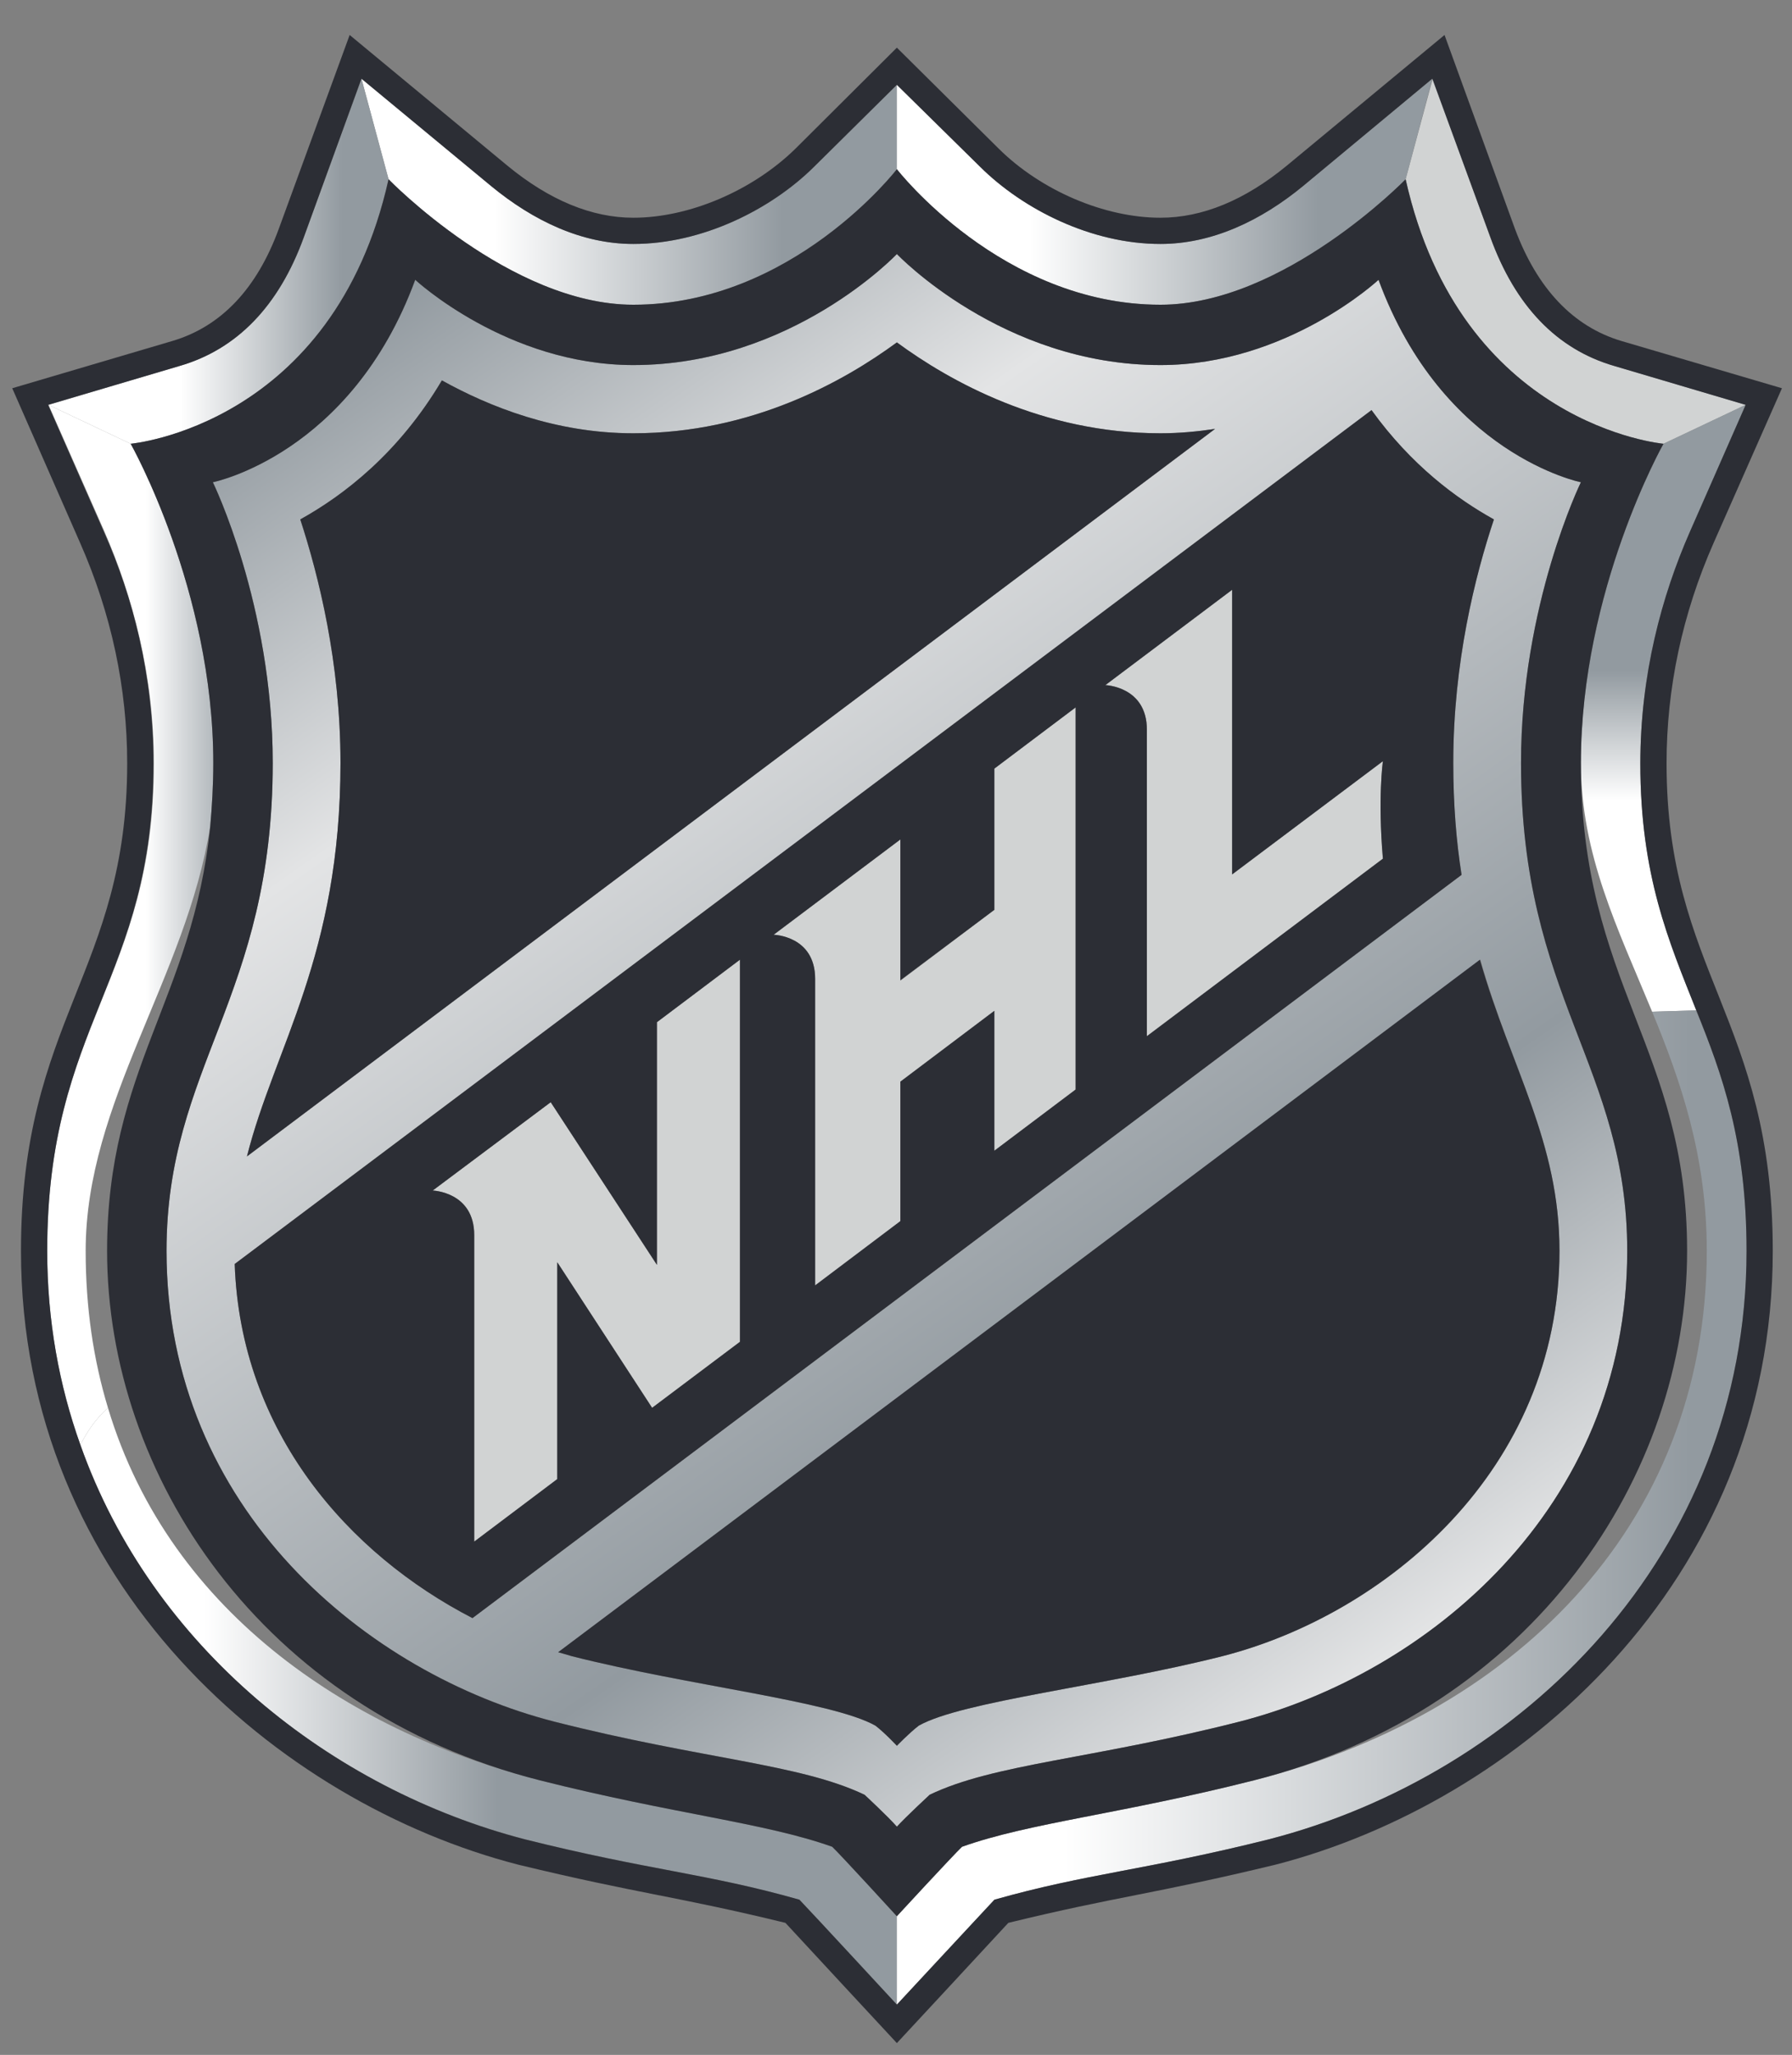 <svg xmlns="http://www.w3.org/2000/svg" viewBox="0 0 41 47" width="41" height="47">
	<rect x="0" y="0" width="41" height="47" fill="#808080" stroke="none"/>
	<defs>
		<linearGradient id="grd1" gradientUnits="userSpaceOnUse"  x1="0.713" y1="21.155" x2="5.582" y2="21.155">
			<stop offset="0" stop-color="#ffffff"  />
			<stop offset="0.112" stop-color="#ffffff"  />
			<stop offset="0.539" stop-color="#ffffff"  />
			<stop offset="1" stop-color="#929aa0"  />
		</linearGradient>
		<linearGradient id="grd2" gradientUnits="userSpaceOnUse"  x1="38.056" y1="23.14" x2="38.056" y2="9.261">
			<stop offset="0" stop-color="#ffffff"  />
			<stop offset="0.348" stop-color="#ffffff"  />
			<stop offset="0.562" stop-color="#929aa0"  />
			<stop offset="1" stop-color="#929aa0"  />
		</linearGradient>
		<linearGradient id="grd3" gradientUnits="userSpaceOnUse"  x1="1.837" y1="39.027" x2="20.523" y2="39.027">
			<stop offset="0" stop-color="#ffffff"  />
			<stop offset="0.152" stop-color="#ffffff"  />
			<stop offset="0.511" stop-color="#929aa0"  />
			<stop offset="1" stop-color="#929aa0"  />
		</linearGradient>
		<linearGradient id="grd4" gradientUnits="userSpaceOnUse"  x1="30.887" y1="38.597" x2="8.733" y2="6.946">
			<stop offset="0" stop-color="#e3e4e5"  />
			<stop offset="0.253" stop-color="#929aa0"  />
			<stop offset="0.753" stop-color="#e3e4e5"  />
			<stop offset="1" stop-color="#929aa0"  />
		</linearGradient>
		<linearGradient id="grd5" gradientUnits="userSpaceOnUse"  x1="8.272" y1="4.384" x2="20.523" y2="4.384">
			<stop offset="0" stop-color="#ffffff"  />
			<stop offset="0.247" stop-color="#ffffff"  />
			<stop offset="0.787" stop-color="#929aa0"  />
			<stop offset="1" stop-color="#929aa0"  />
		</linearGradient>
		<linearGradient id="grd6" gradientUnits="userSpaceOnUse"  x1="20.523" y1="34.479" x2="39.963" y2="34.479">
			<stop offset="0" stop-color="#ffffff"  />
			<stop offset="0.197" stop-color="#ffffff"  />
			<stop offset="0.933" stop-color="#929aa0"  />
			<stop offset="1" stop-color="#929aa0"  />
		</linearGradient>
		<linearGradient id="grd7" gradientUnits="userSpaceOnUse"  x1="20.523" y1="4.384" x2="32.775" y2="4.384">
			<stop offset="0" stop-color="#ffffff"  />
			<stop offset="0.247" stop-color="#ffffff"  />
			<stop offset="0.787" stop-color="#929aa0"  />
			<stop offset="1" stop-color="#929aa0"  />
		</linearGradient>
		<linearGradient id="grd8" gradientUnits="userSpaceOnUse"  x1="1.104" y1="5.974" x2="8.888" y2="5.974">
			<stop offset="0" stop-color="#ffffff"  />
			<stop offset="0.388" stop-color="#ffffff"  />
			<stop offset="0.865" stop-color="#929aa0"  />
			<stop offset="1" stop-color="#929aa0"  />
		</linearGradient>
	</defs>
	<style>
		tspan { white-space:pre }
		.shp0 { fill: #d1d3d3 } 
		.shp1 { fill: url(#grd1) } 
		.shp2 { fill: url(#grd2) } 
		.shp3 { fill: url(#grd3) } 
		.shp4 { fill: url(#grd4) } 
		.shp5 { fill: url(#grd5) } 
		.shp6 { fill: url(#grd6) } 
		.shp7 { fill: url(#grd7) } 
		.shp8 { fill: url(#grd8) } 
		.shp9 { fill: #2c2e35 } 
	</style>
	<path id="Path 27 copy" class="shp0" d="M36.94 8.37C35.63 7.99 34.67 7 34.1 5.43L32.78 1.8L32.16 4.1C33.42 9.74 38.06 10.15 38.06 10.15L39.94 9.26M15.03 28.93L12.6 25.21L9.9 27.23C9.9 27.23 10.85 27.26 10.85 28.25L10.85 35.26L12.75 33.83L12.75 28.87L14.92 32.2L16.93 30.69L16.93 21.95L15.03 23.38M22.75 20.81L20.6 22.43L20.6 19.2L17.7 21.38C17.7 21.38 18.65 21.4 18.65 22.39L18.65 29.4L20.6 27.93L20.6 24.74L22.75 23.12L22.75 26.32L24.61 24.92L24.61 16.18L22.75 17.58M28.19 20L28.19 13.49L25.29 15.67C25.29 15.67 26.24 15.7 26.24 16.69L26.24 23.7L31.64 19.64C31.52 18.24 31.64 17.41 31.64 17.41" />
	<path id="Path 27 copy 2" class="shp1" d="M2.39 12.16C3.03 13.63 3.52 15.43 3.52 17.46C3.52 22.42 1.08 23.4 1.08 28.61C1.08 30.2 1.35 31.68 1.84 33.05C1.99 32.74 2.21 32.43 2.47 32.2C2.14 31.11 1.96 29.92 1.96 28.61C1.96 25.2 4.26 22.36 4.81 18.9C4.85 18.45 4.88 17.97 4.88 17.45C4.88 13.49 2.99 10.15 2.99 10.15L1.11 9.26L2.39 12.16Z" />
	<path id="Path 28 copy" class="shp2" d="M38.06 10.15C38.06 10.15 36.17 13.49 36.17 17.45C36.17 19.55 37.02 21.25 37.8 23.14L38.81 23.11C38.19 21.53 37.53 20.03 37.53 17.46C37.53 15.43 38.02 13.63 38.67 12.16L39.94 9.26L38.06 10.15Z" />
	<path id="Path 29 copy" class="shp3" d="M1.84 33.05C3.48 37.68 7.58 40.92 12.02 42.07C14.85 42.78 16.18 42.85 18.29 43.45C18.57 43.74 20.52 45.85 20.52 45.85L20.52 43.82C20.52 43.82 19.24 42.43 19.04 42.24C17.5 41.69 15.4 41.49 12.36 40.72C8.2 39.67 3.91 37 2.47 32.2C2.21 32.43 1.99 32.74 1.84 33.05Z" />
	<path id="Path 30 copy" fill-rule="evenodd" class="shp4" d="M20.52 5.81C20.52 5.81 22.93 8.35 26.55 8.35C29.45 8.35 31.54 6.4 31.54 6.4C33.02 10.4 36.17 11.03 36.17 11.03C36.17 11.03 34.8 13.83 34.8 17.45C34.8 22.83 37.23 24.38 37.23 28.61C37.23 34.53 32.62 38.29 28.35 39.38C24.97 40.24 22.75 40.34 21.27 41.05C21.27 41.05 20.73 41.55 20.52 41.78C20.32 41.55 19.78 41.05 19.78 41.05C18.29 40.34 16.08 40.24 12.7 39.38C8.42 38.29 3.81 34.53 3.81 28.61C3.81 24.38 6.24 22.83 6.24 17.45C6.24 13.83 4.87 11.03 4.87 11.03C4.87 11.03 8.03 10.4 9.5 6.4C9.5 6.4 11.6 8.35 14.49 8.35C18.12 8.35 20.52 5.81 20.52 5.81ZM14.49 9.91C12.71 9.91 11.19 9.3 10.11 8.7C9.12 10.37 7.86 11.33 6.87 11.88C7.29 13.17 7.79 15.15 7.79 17.45C7.79 21.87 6.28 23.95 5.65 26.45L27.8 9.81C27.4 9.87 26.99 9.91 26.55 9.91C23.85 9.91 21.73 8.72 20.52 7.84C19.31 8.72 17.2 9.91 14.49 9.91ZM10.81 37.01L33.44 20.01C33.32 19.25 33.25 18.4 33.25 17.45C33.25 15.15 33.75 13.17 34.18 11.88C33.33 11.41 32.28 10.64 31.38 9.38L5.37 28.91C5.5 32.76 7.98 35.55 10.81 37.01ZM20.52 39.93C20.52 39.93 20.8 39.64 21.02 39.47C22.01 38.91 25.29 38.56 27.97 37.88C31.69 36.93 35.68 33.63 35.68 28.61C35.68 26.11 34.58 24.46 33.87 21.95L12.77 37.79C12.88 37.82 12.98 37.85 13.08 37.88C15.76 38.56 19.04 38.91 20.03 39.47C20.25 39.64 20.52 39.93 20.52 39.93Z" />
	<path id="Path 31 copy" class="shp5" d="M8.27 1.8L8.89 4.1C8.89 4.1 11.67 6.97 14.49 6.97C18.13 6.97 20.52 3.87 20.52 3.87L20.52 1.94L18.62 3.82C17.64 4.79 16.07 5.58 14.49 5.58C13.31 5.58 12.2 5.05 11.23 4.25L8.27 1.8Z" />
	<path id="Path 32 copy" class="shp6" d="M37.8 23.14C38.45 24.72 39.05 26.43 39.05 28.61C39.05 35.03 34.46 39.26 28.69 40.72C25.65 41.49 23.55 41.69 22.01 42.24C21.81 42.43 20.52 43.82 20.52 43.82L20.52 45.85C20.52 45.85 22.48 43.74 22.76 43.45C24.87 42.85 26.19 42.78 29.03 42.07C34.78 40.59 39.96 35.58 39.96 28.61C39.96 26.1 39.4 24.57 38.81 23.11L37.8 23.14Z" />
	<path id="Path 33 copy" class="shp7" d="M29.82 4.25C28.85 5.05 27.73 5.58 26.55 5.58C24.97 5.58 23.41 4.79 22.43 3.82L20.52 1.94L20.52 3.87C20.52 3.87 22.92 6.97 26.55 6.97C29.37 6.97 32.16 4.1 32.16 4.1L32.77 1.8L29.82 4.25Z" />
	<path id="Path 34 copy" class="shp8" d="M6.95 5.43C6.38 7 5.42 7.99 4.11 8.37L1.11 9.26L2.99 10.15C2.99 10.15 7.63 9.74 8.89 4.1L8.27 1.8L6.95 5.43Z" />
	<path id="Path 36 copy" fill-rule="evenodd" class="shp9" d="M1.83 12.41L0.28 8.88L3.94 7.8C5.06 7.47 5.88 6.6 6.38 5.23L8 0.8L11.61 3.79C12.57 4.58 13.54 4.98 14.49 4.98C15.77 4.98 17.22 4.36 18.2 3.4L20.52 1.09L22.85 3.4C23.82 4.36 25.27 4.98 26.55 4.98C27.51 4.98 28.48 4.58 29.44 3.79L33.05 0.8L34.66 5.23C35.17 6.6 35.99 7.47 37.1 7.8L40.77 8.88L39.21 12.41C38.49 14.04 38.13 15.74 38.13 17.46C38.13 22.23 40.56 23.31 40.56 28.61C40.56 36.24 34.66 41.24 29.18 42.65C26.41 43.32 25.57 43.37 23.07 43.98C22.87 44.2 20.52 46.73 20.52 46.73C20.52 46.73 18.17 44.2 17.97 43.98C15.47 43.37 14.63 43.32 11.86 42.65C6.38 41.24 0.48 36.24 0.48 28.61C0.48 23.31 2.91 22.23 2.91 17.46C2.91 15.74 2.55 14.04 1.83 12.41ZM1.1 9.26L2.38 12.17C3.03 13.63 3.51 15.43 3.51 17.46C3.51 22.42 1.08 23.4 1.08 28.61C1.08 30.2 1.35 31.68 1.84 33.05C3.48 37.68 7.58 40.92 12.01 42.07C14.85 42.78 16.18 42.85 18.29 43.45C18.57 43.74 20.52 45.85 20.52 45.85C20.52 45.85 22.48 43.74 22.75 43.45C24.87 42.85 26.19 42.78 29.03 42.07C34.78 40.59 39.96 35.58 39.96 28.61C39.96 26.1 39.4 24.57 38.81 23.11C38.18 21.53 37.53 20.03 37.53 17.46C37.53 15.43 38.02 13.63 38.66 12.17L39.94 9.26L36.93 8.37C35.62 7.99 34.67 7 34.1 5.43L32.77 1.8L29.82 4.25C28.85 5.05 27.73 5.58 26.55 5.58C24.97 5.58 23.41 4.79 22.43 3.82L20.52 1.94L18.62 3.82C17.64 4.79 16.07 5.58 14.49 5.58C13.31 5.58 12.2 5.05 11.23 4.25L8.27 1.8L6.95 5.43C6.38 7 5.42 7.99 4.11 8.37L1.1 9.26ZM33.86 21.95C34.58 24.46 35.68 26.11 35.68 28.61C35.68 33.63 31.68 36.93 27.97 37.88C25.29 38.56 22.01 38.91 21.02 39.47C20.8 39.64 20.52 39.93 20.52 39.93C20.52 39.93 20.25 39.64 20.03 39.47C19.04 38.91 15.76 38.56 13.08 37.88C12.98 37.85 12.88 37.82 12.77 37.79M7.79 17.45C7.79 15.15 7.29 13.17 6.87 11.88C7.86 11.33 9.12 10.37 10.11 8.7C11.19 9.3 12.71 9.91 14.49 9.91C17.2 9.91 19.31 8.72 20.52 7.83C21.73 8.72 23.85 9.91 26.55 9.91C26.99 9.91 27.4 9.87 27.8 9.81L5.65 26.45C6.28 23.95 7.79 21.87 7.79 17.45Z" />
	<path id="Path 37 copy" fill-rule="evenodd" class="shp9" d="M5.37 28.91L31.38 9.38C32.29 10.64 33.33 11.41 34.18 11.88C33.75 13.17 33.25 15.15 33.25 17.45C33.25 18.4 33.32 19.25 33.44 20.01L10.81 37.01C7.98 35.55 5.5 32.76 5.37 28.91ZM17.7 21.38C17.7 21.38 18.65 21.4 18.65 22.39L18.65 29.4L20.6 27.93L20.6 24.74L22.75 23.12L22.75 26.32L24.61 24.92L24.61 16.18L22.75 17.58L22.75 20.81L20.6 22.42L20.6 19.2L17.7 21.38ZM25.29 15.67C25.29 15.67 26.24 15.7 26.24 16.69L26.24 23.7L31.64 19.64C31.52 18.25 31.64 17.41 31.64 17.41L28.19 20L28.19 13.49L25.29 15.67ZM9.9 27.23C9.9 27.23 10.85 27.26 10.85 28.25L10.85 35.26L12.75 33.83L12.75 28.87L14.92 32.2L16.93 30.69L16.93 21.95L15.03 23.38L15.03 28.93L12.6 25.21L9.9 27.23Z" />
	<path id="Path 38 copy" fill-rule="evenodd" class="shp9" d="M4.88 17.45C4.88 13.49 2.99 10.15 2.99 10.15C2.99 10.15 7.63 9.74 8.89 4.1C8.89 4.1 11.67 6.97 14.49 6.97C18.13 6.97 20.52 3.87 20.52 3.87C20.52 3.87 22.92 6.97 26.55 6.97C29.37 6.97 32.16 4.1 32.16 4.1C33.42 9.74 38.06 10.15 38.06 10.15C38.06 10.15 36.17 13.49 36.17 17.45C36.17 22.53 38.6 23.96 38.6 28.61C38.6 33.73 35.09 39.1 28.69 40.72C25.65 41.49 23.55 41.69 22.01 42.24C21.81 42.43 20.52 43.83 20.52 43.83C20.52 43.83 19.24 42.43 19.04 42.24C17.5 41.69 15.4 41.49 12.35 40.72C5.96 39.1 2.45 33.73 2.45 28.61C2.45 24.44 4.41 22.85 4.81 18.9C4.85 18.45 4.88 17.97 4.88 17.45ZM6.24 17.45C6.24 22.83 3.81 24.38 3.81 28.61C3.81 34.53 8.42 38.29 12.69 39.38C16.08 40.24 18.29 40.34 19.78 41.05C19.78 41.05 20.32 41.55 20.52 41.78C20.73 41.55 21.27 41.05 21.27 41.05C22.75 40.34 24.97 40.24 28.35 39.38C32.62 38.29 37.23 34.53 37.23 28.61C37.23 24.38 34.8 22.83 34.8 17.45C34.8 13.83 36.17 11.03 36.17 11.03C36.17 11.03 33.01 10.4 31.54 6.4C31.54 6.4 29.45 8.35 26.55 8.35C22.93 8.35 20.52 5.81 20.52 5.81C20.52 5.81 18.12 8.35 14.49 8.35C11.6 8.35 9.5 6.4 9.5 6.4C8.03 10.4 4.87 11.03 4.87 11.03C4.87 11.03 6.24 13.83 6.24 17.45Z" />
	<path id="Path 39 copy" fill-rule="evenodd" class="shp9" d="M-497.28 -21.29C-496.41 -21.29 -495.71 -20.59 -495.71 -19.73C-495.71 -18.86 -496.41 -18.16 -497.28 -18.16C-498.14 -18.16 -498.84 -18.86 -498.84 -19.73C-498.84 -20.59 -498.14 -21.29 -497.28 -21.29ZM-497.28 -20.96C-497.95 -20.96 -498.5 -20.41 -498.5 -19.73C-498.5 -19.05 -497.95 -18.5 -497.28 -18.5C-496.6 -18.5 -496.05 -19.05 -496.05 -19.73C-496.05 -20.41 -496.6 -20.96 -497.28 -20.96Z" />
	<path id="Path 40 copy" fill-rule="evenodd" class="shp9" d="M-497.92 -20.62L-497.16 -20.62C-496.87 -20.62 -496.63 -20.39 -496.63 -20.09C-496.63 -19.86 -496.78 -19.66 -496.98 -19.59L-496.63 -18.83L-497 -18.83L-497.34 -19.56L-497.58 -19.56L-497.58 -18.83L-497.92 -18.83M-497.58 -19.9L-497.16 -19.9C-497.05 -19.9 -496.97 -19.99 -496.97 -20.09C-496.97 -20.2 -497.05 -20.29 -497.16 -20.29L-497.58 -20.29L-497.58 -19.9Z" />
</svg>